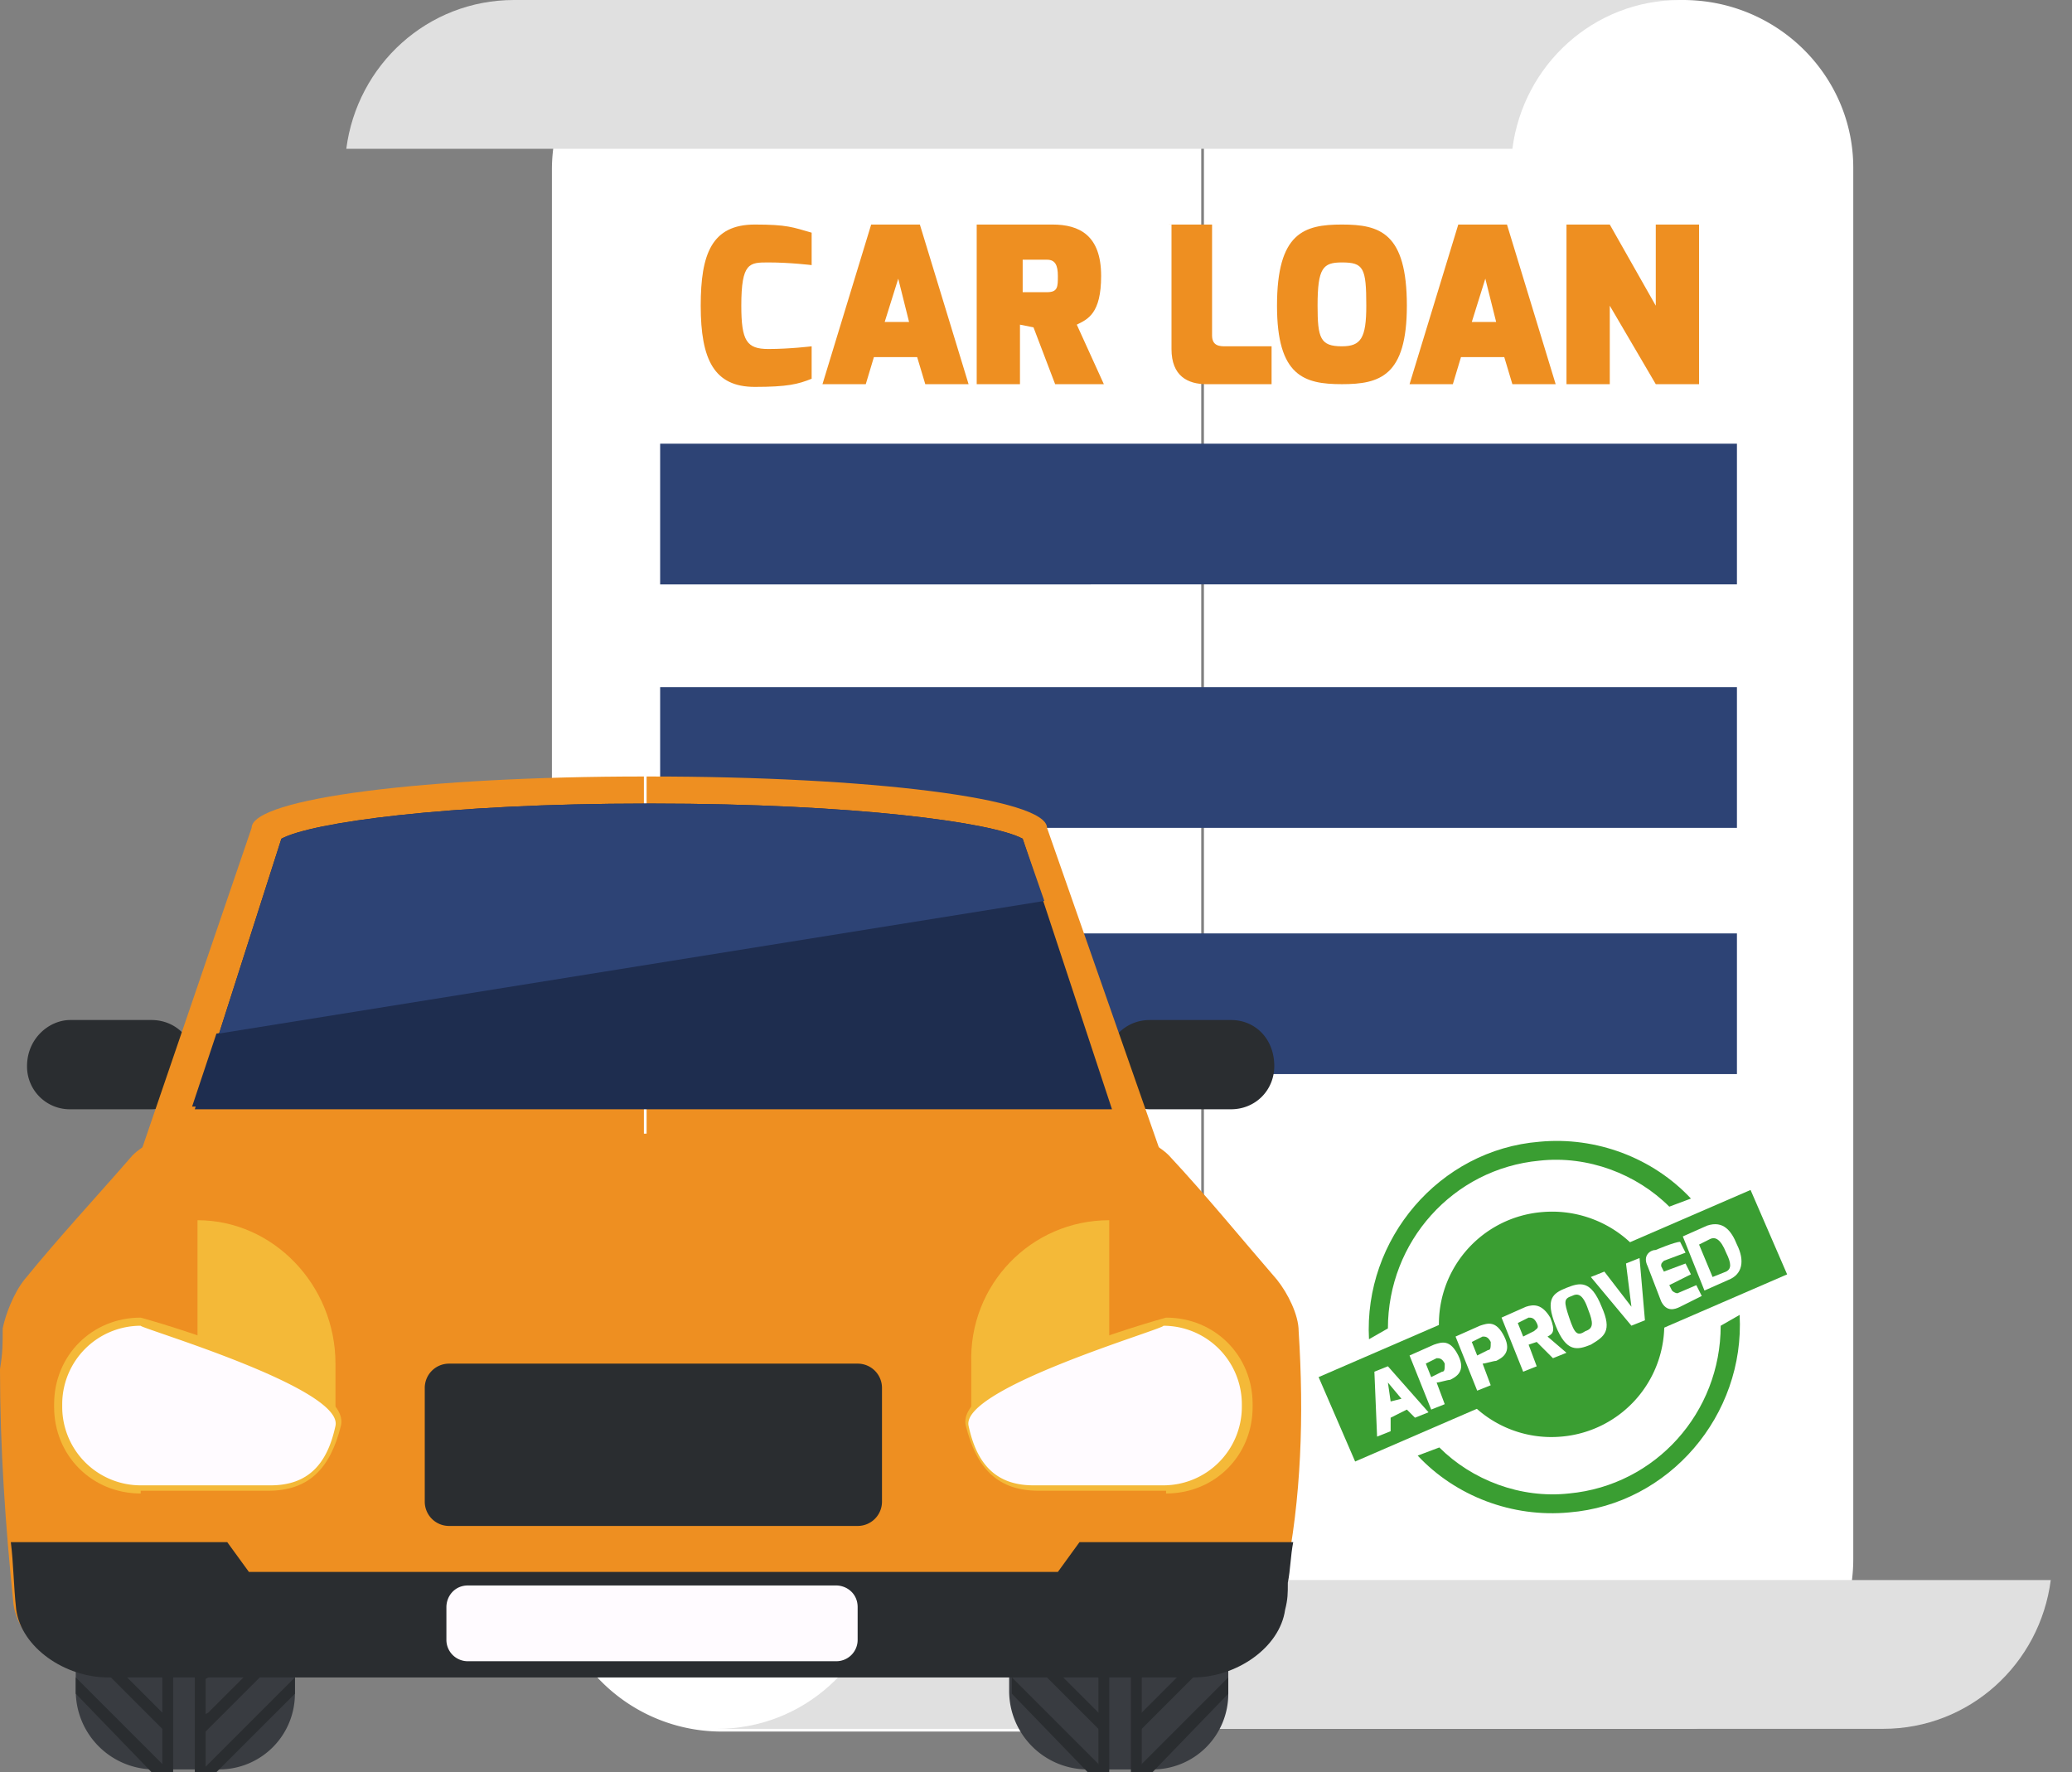 <svg width="76" height="65" viewBox="0 0 76 65" fill="none" xmlns="http://www.w3.org/2000/svg">
  <rect x="0" y="0" width="76" height="65" fill="#808080" stroke="none"/>
  <path d="M26.496 0a6.226 6.226 0 0 0-6.252 6.252V57.26a6.226 6.226 0 0 0 6.252 6.252h17.565V.099H26.496V0Zm35.229 0H44.16v63.412h17.565a6.226 6.226 0 0 0 6.252-6.252V6.153C67.977 2.779 65.198 0 61.725 0Z" fill="#fff"/>
  <path d="M20.343 57.954c.398 3.076 2.978 5.458 6.153 5.458h35.23c3.175 0 5.755-2.382 6.152-5.458H20.343Z" fill="#fff"/>
  <path d="M48.725 0h-29.87c-3.176 0-5.756 2.382-6.153 5.458h42.771C55.87 2.382 58.45 0 61.626 0h-12.9Zm-9.526 63.412h29.87c3.175 0 5.755-2.382 6.152-5.458H32.45c-.397 3.076-2.977 5.458-6.152 5.458h12.9Z" fill="#E0E0E0"/>
  <path d="M63.71 16.275H24.214v5.16H63.71v-5.16Zm0 8.931H24.214v5.16H63.71v-5.16Zm0 9.031H24.214v5.16H63.71v-5.16Z" fill="#2D4375"/>
  <path d="M56.565 44.458a4.122 4.122 0 0 0-3.771 4.465 4.122 4.122 0 0 0 4.466 3.771 4.122 4.122 0 0 0 3.77-4.465c-.099-2.283-2.183-3.97-4.465-3.771Z" fill="#3A9E32"/>
  <path d="M63.114 48.626c0 3.175-2.381 5.854-5.557 6.152-1.786.199-3.572-.496-4.763-1.687L52 53.39c1.39 1.488 3.473 2.282 5.557 2.084 3.672-.298 6.45-3.573 6.252-7.245l-.694.398Zm-12.206.099c0-3.175 2.382-5.855 5.558-6.153 1.786-.198 3.572.497 4.763 1.687l.794-.297c-1.39-1.489-3.473-2.283-5.557-2.084-3.672.297-6.45 3.572-6.252 7.244l.694-.397Zm13.302-5.078-15.844 6.864 1.34 3.096 15.845-6.864-1.341-3.096Z" fill="#3A9E32"/>
  <path d="m50.412 50.313.496-.199 1.489 1.687-.496.199-.298-.298-.595.298v.496l-.497.198-.099-2.381Zm.993.992-.497-.595.1.694.397-.099Zm.297-1.587.894-.397c.297-.1.595-.199.893.397.297.595-.1.793-.298.893-.1 0-.397.099-.496.099l.297.794-.496.198-.794-1.984Zm1.191.595c.1 0 .1-.1.1-.298-.1-.198-.199-.198-.298-.198l-.397.198.198.496.397-.198Zm.497-1.29.893-.397c.297-.099.595-.198.893.397.297.596-.1.794-.298.893-.1 0-.397.1-.496.1l.297.794-.496.198-.794-1.985Zm1.19.496c.1 0 .1-.099.1-.297-.1-.199-.199-.199-.298-.199l-.397.199.198.496.397-.199Zm.496-1.191.893-.397c.298-.099.596-.099.894.397.198.496.099.596-.1.695l.695.595-.496.199-.596-.596-.297.1.297.794-.496.198-.794-1.985Zm1.191.496c.1-.099.199-.099.1-.297-.1-.199-.199-.199-.298-.199l-.397.199.198.496.397-.199Zm1.191-1.588c.496-.198.893-.297 1.29.695.397.893.1 1.092-.397 1.39-.496.198-.893.297-1.29-.695-.397-.993-.1-1.191.397-1.39Zm.695 1.588c.297-.1.297-.297.099-.794-.199-.595-.397-.595-.595-.496-.298.1-.298.199-.1.794.199.595.298.695.596.496Zm.694-2.184.993 1.29-.199-1.587.497-.199.198 2.283-.496.198-1.489-1.786.496-.198Zm1.588-.197c-.198-.397.1-.596.298-.596 0 0 .695-.297.893-.297l.199.397-.794.297c-.1.1-.1.1-.1.199l.1.198.794-.297.198.397-.794.397.1.198c.099.1.198.1.198.1l.694-.298.199.397-.794.397c-.198.099-.496.198-.695-.199l-.496-1.29Zm1.29-1.092.893-.397c.596-.198.893.199 1.092.695.298.595.198 1.091-.298 1.29l-.893.397-.794-1.985Zm1.588 1.29c.198-.1.198-.298 0-.695-.198-.496-.397-.595-.595-.496l-.397.199.496 1.19.496-.198Z" fill="#fff"/>
  <path d="M10.817 55.077v7.046A2.774 2.774 0 0 1 8.038 64.9H5.657a2.88 2.88 0 0 1-2.878-2.878v-7.046A2.88 2.88 0 0 1 5.657 52.1h2.282c1.588.198 2.878 1.488 2.878 2.977Z" fill="#393C41"/>
  <path d="M7.542 59.145h-.397V65h.397v-5.855Zm-1.191 0h-.397V65h.397v-5.855Z" fill="#2A2D30"/>
  <path d="M10.817 59.642v.595L7.64 63.413l-.198.198v-.695l.198-.099 3.176-3.175Zm0 1.885v.596L7.939 65h-.496v-.1l.198-.198 3.176-3.176Zm0-3.87v.695L7.64 61.527l-.198.1v-.596l.198-.198 3.176-3.176Zm-8.038 1.985v.595l3.175 3.176.199.198v-.695l-.199-.099-3.175-3.175Zm0 1.885v.596L5.557 65h.596v-.1l-.199-.198-3.175-3.176Zm0-3.87v.695l3.175 3.175.199.1v-.596l-.199-.198-3.175-3.176Z" fill="#2A2D30"/>
  <path d="M45.053 55.077v7.046a2.774 2.774 0 0 1-2.778 2.778h-2.382a2.88 2.88 0 0 1-2.878-2.878v-7.046a2.88 2.88 0 0 1 2.878-2.877h2.283c1.587.198 2.877 1.488 2.877 2.977Z" fill="#393C41"/>
  <path d="M41.878 59.145h-.397V65h.397v-5.855Zm-1.191 0h-.397V65h.397v-5.855Z" fill="#2A2D30"/>
  <path d="M45.053 59.642v.595l-3.175 3.176-.1.198v-.695l.1-.099 3.175-3.175Zm0 1.885v.596L42.275 65h-.496v-.1l.099-.198 3.175-3.176Zm0-3.87v.695l-3.175 3.175-.1.1v-.596l.1-.198 3.175-3.176Zm-7.939 1.985v.595l3.176 3.176.1.198v-.695l-.1-.099-3.175-3.175Zm0 1.885v.596L39.895 65h.495v-.1l-.099-.198-3.175-3.176Zm0-3.87v.695l3.176 3.175.1.1v-.596l-.1-.198-3.175-3.176Zm8.039-20.244h-2.977c-.894 0-1.588.694-1.588 1.587v.1l-2.183 1.687.396.496 1.985-1.489c.298.497.794.893 1.39.893h2.977c.893 0 1.587-.694 1.587-1.587 0-.993-.694-1.687-1.587-1.687Zm-42.573 0h2.977c.893 0 1.588.694 1.588 1.587v.1l2.183 1.687-.397.496-1.984-1.489c-.298.497-.794.893-1.39.893H2.58A1.567 1.567 0 0 1 .992 39.1c0-.993.794-1.687 1.588-1.687Z" fill="#2A2D30"/>
  <path d="M47.634 48.825c0-.595-.397-1.389-.794-1.885-1.29-1.489-2.58-3.076-3.97-4.565-.397-.397-1.19-.794-1.786-.794H6.648c-.595 0-1.388.397-1.785.794-1.29 1.489-2.68 2.977-3.97 4.565-.397.496-.695 1.29-.794 1.786 0 .596 0 .893-.099 1.489 0 2.877.198 5.755.496 8.633.199 1.39 1.786 2.481 3.374 2.481h39.794c1.588 0 3.176-1.092 3.374-2.48.1-.398.1-.596.1-.993.595-2.878.694-5.954.496-9.03Z" fill="#EE8F21"/>
  <path d="M38.405 30.367c0-1.092-6.55-1.886-14.588-1.886h-.1v13.794h18.856l-4.168-11.908Zm-29.176 0L5.16 42.275h18.458V28.481c-7.939 0-14.389.794-14.389 1.886Z" fill="#EE8F21"/>
  <path d="M37.511 30.764c-1.091-.596-6.152-1.29-13.595-1.29h-.198c-7.344 0-12.306.694-13.397 1.29l-3.176 9.923h33.642l-3.276-9.923Z" fill="#1E2D4F"/>
  <path d="M32.351 55.077a.89.89 0 0 1-.893.893H16.473a.89.89 0 0 1-.893-.893V50.91a.89.89 0 0 1 .893-.893h14.985a.89.89 0 0 1 .893.893v4.168Z" fill="#2A2D30"/>
  <path d="M7.244 44.756v5.26h-.496v2.282h5.557v-2.282c0-2.878-2.282-5.26-5.06-5.26Z" fill="#F4B938"/>
  <path d="M5.16 54.78c-1.786 0-3.175-1.39-3.175-3.176v-.1c0-1.786 1.39-3.175 3.175-3.175 1.787.496 7.74 2.382 7.344 3.97-.397 1.587-1.191 2.381-2.68 2.381H5.16v.1Z" fill="#F4B938"/>
  <path d="M12.305 52.298c-.297 1.39-.992 2.183-2.381 2.183H5.16a2.88 2.88 0 0 1-2.878-2.877v-.1a2.88 2.88 0 0 1 2.878-2.877c0 .099 7.443 2.282 7.145 3.671Z" fill="#FFFBFF"/>
  <path d="M40.687 44.756v5.26h.496v2.282h-5.557v-2.282c-.1-2.878 2.183-5.26 5.061-5.26Z" fill="#F4B938"/>
  <path d="M42.771 54.78c1.786 0 3.175-1.39 3.175-3.176v-.1c0-1.786-1.389-3.175-3.175-3.175-1.786.496-7.74 2.382-7.344 3.97.397 1.587 1.191 2.381 2.68 2.381h4.664v.1Z" fill="#F4B938"/>
  <path d="M35.527 52.298c.297 1.39.992 2.183 2.381 2.183h4.764a2.88 2.88 0 0 0 2.878-2.877v-.1a2.88 2.88 0 0 0-2.878-2.877c.099.099-7.443 2.282-7.145 3.671Z" fill="#FFFBFF"/>
  <path d="m7.939 37.909-.893 2.68h33.641l-2.48-7.543L7.938 37.91Z" fill="#1E2D4F"/>
  <path d="M37.511 30.764c-1.091-.596-6.152-1.29-13.595-1.29h-.198c-7.344 0-12.306.694-13.397 1.29l-2.283 7.145 30.267-4.863-.794-2.282Z" fill="#2D4375"/>
  <path d="m39.595 56.565-.793 1.092H9.13l-.794-1.092H.397c.1.794.1 1.588.198 2.481.199 1.39 1.787 2.481 3.375 2.481h39.793c1.588 0 3.176-1.091 3.374-2.48.1-.398.1-.596.1-.993.099-.496.099-.992.198-1.489h-7.84Z" fill="#2A2D30"/>
  <path d="M31.458 60.138a.783.783 0 0 1-.794.794H17.168a.783.783 0 0 1-.794-.794v-1.19c0-.398.298-.795.794-.795h13.496c.397 0 .794.298.794.794v1.191Z" fill="#FFFBFF"/>
  <path d="M27.687 8.236c1.19 0 1.39.1 2.084.298v1.19s-.794-.098-1.588-.098c-.694 0-.992 0-.992 1.587 0 1.29.198 1.588.992 1.588s1.588-.099 1.588-.099v1.19c-.496.2-.893.299-2.084.299-1.489 0-1.985-.993-1.985-2.978 0-1.885.397-2.977 1.985-2.977Zm4.267 0h1.786l1.787 5.855h-1.588l-.298-.992h-1.587l-.298.992h-1.588l1.786-5.855Zm1.39 3.573-.397-1.588-.497 1.588h.894Zm2.679-3.573h2.58c.992 0 1.786.397 1.786 1.886 0 1.39-.496 1.588-.893 1.786l.993 2.183h-1.787l-.794-2.084-.496-.099v2.183h-1.587V8.236h.198Zm2.382 2.481c.397 0 .397-.198.397-.595 0-.397-.1-.596-.397-.596h-.894v1.191h.894Zm4.465-2.481h1.588v4.069c0 .397.298.397.496.397h1.687v1.39H44.26c-.695 0-1.29-.298-1.29-1.29V8.235h-.1Zm6.351 0c1.39 0 2.382.298 2.382 2.977 0 2.58-.992 2.878-2.382 2.878-1.389 0-2.381-.297-2.381-2.878 0-2.679.992-2.977 2.381-2.977Zm0 4.466c.695 0 .894-.298.894-1.489 0-1.389-.1-1.587-.894-1.587-.694 0-.893.198-.893 1.587 0 1.191.1 1.489.893 1.489Zm4.268-4.466h1.786l1.786 5.855h-1.588l-.297-.992h-1.588l-.298.992h-1.588l1.787-5.855Zm1.389 3.573-.397-1.588-.496 1.588h.893Zm2.58-3.573h1.588l1.687 2.977V8.236h1.588v5.855h-1.588l-1.687-2.878v2.878h-1.588V8.236Z" fill="#EE8F21"/>
</svg>
